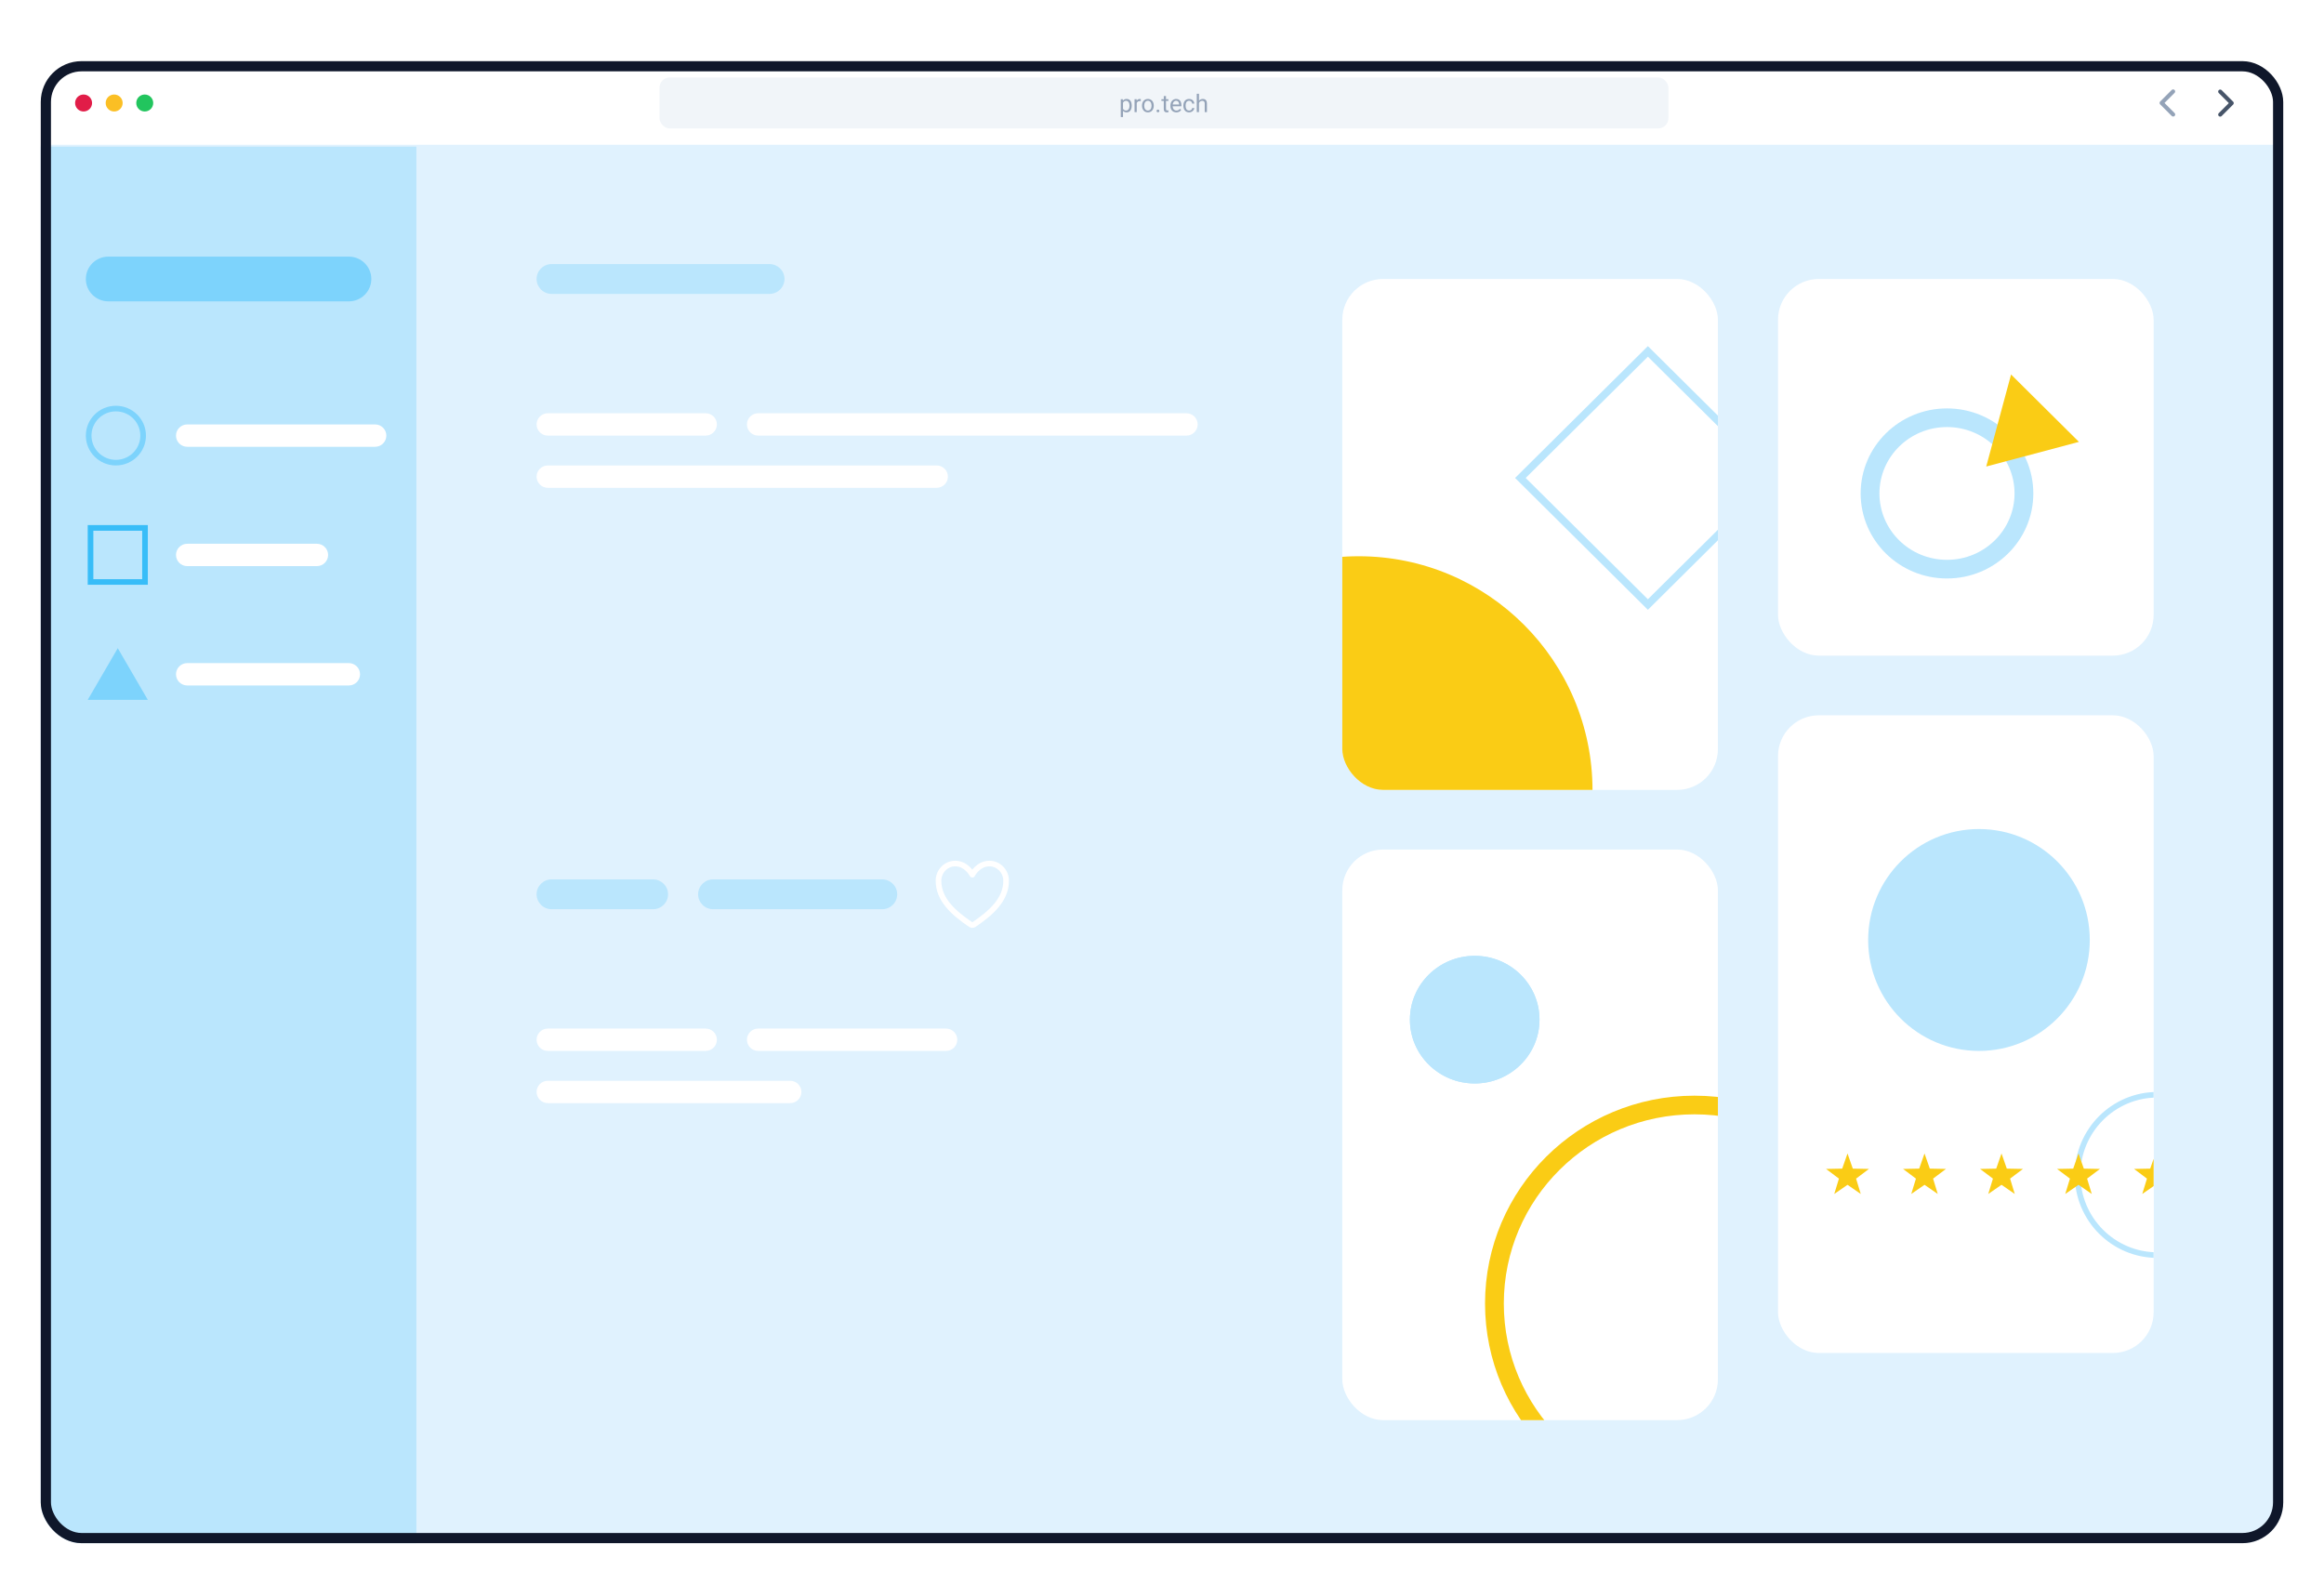 <svg width="1140" height="777" viewBox="0 0 1140 777" fill="none" xmlns="http://www.w3.org/2000/svg">
<g filter="url(#filter0_dd_176_13705)">
<g clip-path="url(#clip0_176_13705)">
<rect x="20" y="10" width="1100" height="727" rx="20" fill="white"/>
<path d="M41.001 34.694C38.699 34.694 36.834 32.828 36.834 30.527C36.834 28.226 38.699 26.36 41.001 26.36C43.302 26.36 45.167 28.226 45.167 30.527C45.167 32.828 43.302 34.694 41.001 34.694Z" fill="#E11D48"/>
<path d="M56.001 34.694C53.699 34.694 51.834 32.828 51.834 30.527C51.834 28.226 53.699 26.36 56.001 26.36C58.302 26.36 60.167 28.226 60.167 30.527C60.167 32.828 58.302 34.694 56.001 34.694Z" fill="#FBBF24"/>
<path d="M71.001 34.694C68.699 34.694 66.834 32.828 66.834 30.527C66.834 28.226 68.699 26.36 71.001 26.36C73.302 26.36 75.167 28.226 75.167 30.527C75.167 32.828 73.302 34.694 71.001 34.694Z" fill="#22C55E"/>
<path d="M1061.76 30.5L1066.71 35.45C1066.8 35.542 1066.88 35.653 1066.93 35.775C1066.98 35.897 1067.01 36.028 1067.01 36.161C1067.01 36.293 1066.99 36.425 1066.94 36.548C1066.89 36.671 1066.81 36.782 1066.72 36.876C1066.63 36.97 1066.51 37.044 1066.39 37.095C1066.27 37.145 1066.14 37.17 1066 37.169C1065.87 37.168 1065.74 37.141 1065.62 37.088C1065.5 37.036 1065.39 36.959 1065.29 36.864L1059.64 31.207C1059.45 31.02 1059.34 30.765 1059.34 30.5C1059.34 30.235 1059.45 29.98 1059.64 29.793L1065.29 24.136C1065.48 23.954 1065.73 23.853 1066 23.855C1066.26 23.858 1066.51 23.963 1066.7 24.148C1066.88 24.334 1066.99 24.584 1066.99 24.847C1066.99 25.109 1066.89 25.361 1066.71 25.55L1061.76 30.5Z" fill="#94A3B8"/>
<path d="M1093.31 30.571L1088.36 25.621C1088.18 25.432 1088.08 25.18 1088.08 24.918C1088.09 24.655 1088.19 24.405 1088.38 24.219C1088.56 24.034 1088.81 23.929 1089.08 23.926C1089.34 23.924 1089.59 24.025 1089.78 24.207L1095.44 29.864C1095.62 30.052 1095.73 30.306 1095.73 30.571C1095.73 30.836 1095.62 31.09 1095.44 31.278L1089.78 36.935C1089.59 37.117 1089.34 37.218 1089.08 37.216C1088.81 37.213 1088.56 37.108 1088.38 36.923C1088.19 36.737 1088.09 36.487 1088.08 36.224C1088.08 35.962 1088.18 35.71 1088.36 35.521L1093.31 30.571Z" fill="#475569"/>
<rect x="323.514" y="18" width="494.903" height="25" rx="5" fill="#F1F5F9"/>
<path d="M550.875 29.879V37.438H549.785V28.66H550.781L550.875 29.879ZM555.146 31.777V31.9C555.146 32.361 555.092 32.789 554.982 33.184C554.873 33.574 554.713 33.914 554.502 34.203C554.295 34.492 554.039 34.717 553.734 34.877C553.43 35.037 553.08 35.117 552.686 35.117C552.283 35.117 551.928 35.051 551.619 34.918C551.311 34.785 551.049 34.592 550.834 34.338C550.619 34.084 550.447 33.779 550.318 33.424C550.193 33.068 550.107 32.668 550.061 32.223V31.566C550.107 31.098 550.195 30.678 550.324 30.307C550.453 29.936 550.623 29.619 550.834 29.357C551.049 29.092 551.309 28.891 551.613 28.754C551.918 28.613 552.27 28.543 552.668 28.543C553.066 28.543 553.42 28.621 553.729 28.777C554.037 28.93 554.297 29.148 554.508 29.434C554.719 29.719 554.877 30.061 554.982 30.459C555.092 30.854 555.146 31.293 555.146 31.777ZM554.057 31.9V31.777C554.057 31.461 554.023 31.164 553.957 30.887C553.891 30.605 553.787 30.359 553.646 30.148C553.51 29.934 553.334 29.766 553.119 29.645C552.904 29.52 552.648 29.457 552.352 29.457C552.078 29.457 551.84 29.504 551.637 29.598C551.438 29.691 551.268 29.818 551.127 29.979C550.986 30.135 550.871 30.314 550.781 30.518C550.695 30.717 550.631 30.924 550.588 31.139V32.656C550.666 32.93 550.775 33.188 550.916 33.43C551.057 33.668 551.244 33.861 551.479 34.01C551.713 34.154 552.008 34.227 552.363 34.227C552.656 34.227 552.908 34.166 553.119 34.045C553.334 33.92 553.51 33.75 553.646 33.535C553.787 33.32 553.891 33.074 553.957 32.797C554.023 32.516 554.057 32.217 554.057 31.9ZM557.613 29.656V35H556.529V28.66H557.584L557.613 29.656ZM559.594 28.625L559.588 29.633C559.498 29.613 559.412 29.602 559.33 29.598C559.252 29.59 559.162 29.586 559.061 29.586C558.811 29.586 558.59 29.625 558.398 29.703C558.207 29.781 558.045 29.891 557.912 30.031C557.779 30.172 557.674 30.34 557.596 30.535C557.521 30.727 557.473 30.938 557.449 31.168L557.145 31.344C557.145 30.961 557.182 30.602 557.256 30.266C557.334 29.93 557.453 29.633 557.613 29.375C557.773 29.113 557.977 28.91 558.223 28.766C558.473 28.617 558.77 28.543 559.113 28.543C559.191 28.543 559.281 28.553 559.383 28.572C559.484 28.588 559.555 28.605 559.594 28.625ZM560.191 31.9V31.766C560.191 31.309 560.258 30.885 560.391 30.494C560.523 30.1 560.715 29.758 560.965 29.469C561.215 29.176 561.518 28.949 561.873 28.789C562.229 28.625 562.627 28.543 563.068 28.543C563.514 28.543 563.914 28.625 564.27 28.789C564.629 28.949 564.934 29.176 565.184 29.469C565.438 29.758 565.631 30.1 565.764 30.494C565.896 30.885 565.963 31.309 565.963 31.766V31.9C565.963 32.357 565.896 32.781 565.764 33.172C565.631 33.562 565.438 33.904 565.184 34.197C564.934 34.486 564.631 34.713 564.275 34.877C563.924 35.037 563.525 35.117 563.08 35.117C562.635 35.117 562.234 35.037 561.879 34.877C561.523 34.713 561.219 34.486 560.965 34.197C560.715 33.904 560.523 33.562 560.391 33.172C560.258 32.781 560.191 32.357 560.191 31.9ZM561.275 31.766V31.9C561.275 32.217 561.312 32.516 561.387 32.797C561.461 33.074 561.572 33.32 561.721 33.535C561.873 33.75 562.062 33.92 562.289 34.045C562.516 34.166 562.779 34.227 563.08 34.227C563.377 34.227 563.637 34.166 563.859 34.045C564.086 33.92 564.273 33.75 564.422 33.535C564.57 33.32 564.682 33.074 564.756 32.797C564.834 32.516 564.873 32.217 564.873 31.9V31.766C564.873 31.453 564.834 31.158 564.756 30.881C564.682 30.6 564.568 30.352 564.416 30.137C564.268 29.918 564.08 29.746 563.854 29.621C563.631 29.496 563.369 29.434 563.068 29.434C562.771 29.434 562.51 29.496 562.283 29.621C562.061 29.746 561.873 29.918 561.721 30.137C561.572 30.352 561.461 30.6 561.387 30.881C561.312 31.158 561.275 31.453 561.275 31.766ZM567.34 34.426C567.34 34.242 567.396 34.088 567.51 33.963C567.627 33.834 567.795 33.77 568.014 33.77C568.232 33.77 568.398 33.834 568.512 33.963C568.629 34.088 568.688 34.242 568.688 34.426C568.688 34.605 568.629 34.758 568.512 34.883C568.398 35.008 568.232 35.07 568.014 35.07C567.795 35.07 567.627 35.008 567.51 34.883C567.396 34.758 567.34 34.605 567.34 34.426ZM573.141 28.66V29.492H569.713V28.66H573.141ZM570.873 27.119H571.957V33.43C571.957 33.645 571.99 33.807 572.057 33.916C572.123 34.025 572.209 34.098 572.314 34.133C572.42 34.168 572.533 34.185 572.654 34.185C572.744 34.185 572.838 34.178 572.936 34.162C573.037 34.143 573.113 34.127 573.164 34.115L573.17 35C573.084 35.027 572.971 35.053 572.83 35.076C572.693 35.103 572.527 35.117 572.332 35.117C572.066 35.117 571.822 35.065 571.6 34.959C571.377 34.853 571.199 34.678 571.066 34.432C570.938 34.182 570.873 33.846 570.873 33.424V27.119ZM577.043 35.117C576.602 35.117 576.201 35.043 575.842 34.895C575.486 34.742 575.18 34.529 574.922 34.256C574.668 33.982 574.473 33.658 574.336 33.283C574.199 32.908 574.131 32.498 574.131 32.053V31.807C574.131 31.291 574.207 30.832 574.359 30.43C574.512 30.023 574.719 29.68 574.98 29.398C575.242 29.117 575.539 28.904 575.871 28.76C576.203 28.615 576.547 28.543 576.902 28.543C577.355 28.543 577.746 28.621 578.074 28.777C578.406 28.934 578.678 29.152 578.889 29.434C579.1 29.711 579.256 30.039 579.357 30.418C579.459 30.793 579.51 31.203 579.51 31.648V32.135H574.775V31.25H578.426V31.168C578.41 30.887 578.352 30.613 578.25 30.348C578.152 30.082 577.996 29.863 577.781 29.691C577.566 29.52 577.273 29.434 576.902 29.434C576.656 29.434 576.43 29.486 576.223 29.592C576.016 29.693 575.838 29.846 575.689 30.049C575.541 30.252 575.426 30.5 575.344 30.793C575.262 31.086 575.221 31.424 575.221 31.807V32.053C575.221 32.353 575.262 32.637 575.344 32.902C575.43 33.164 575.553 33.395 575.713 33.594C575.877 33.793 576.074 33.949 576.305 34.062C576.539 34.176 576.805 34.232 577.102 34.232C577.484 34.232 577.809 34.154 578.074 33.998C578.34 33.842 578.572 33.633 578.771 33.371L579.428 33.893C579.291 34.1 579.117 34.297 578.906 34.484C578.695 34.672 578.436 34.824 578.127 34.941C577.822 35.059 577.461 35.117 577.043 35.117ZM583.312 34.227C583.57 34.227 583.809 34.174 584.027 34.068C584.246 33.963 584.426 33.818 584.566 33.635C584.707 33.447 584.787 33.234 584.807 32.996H585.838C585.818 33.371 585.691 33.721 585.457 34.045C585.227 34.365 584.924 34.625 584.549 34.824C584.174 35.02 583.762 35.117 583.312 35.117C582.836 35.117 582.42 35.033 582.064 34.865C581.713 34.697 581.42 34.467 581.186 34.174C580.955 33.881 580.781 33.545 580.664 33.166C580.551 32.783 580.494 32.379 580.494 31.953V31.707C580.494 31.281 580.551 30.879 580.664 30.5C580.781 30.117 580.955 29.779 581.186 29.486C581.42 29.193 581.713 28.963 582.064 28.795C582.42 28.627 582.836 28.543 583.312 28.543C583.809 28.543 584.242 28.645 584.613 28.848C584.984 29.047 585.275 29.32 585.486 29.668C585.701 30.012 585.818 30.402 585.838 30.84H584.807C584.787 30.578 584.713 30.342 584.584 30.131C584.459 29.92 584.287 29.752 584.068 29.627C583.854 29.498 583.602 29.434 583.312 29.434C582.98 29.434 582.701 29.5 582.475 29.633C582.252 29.762 582.074 29.938 581.941 30.16C581.812 30.379 581.719 30.623 581.66 30.893C581.605 31.158 581.578 31.43 581.578 31.707V31.953C581.578 32.23 581.605 32.504 581.66 32.773C581.715 33.043 581.807 33.287 581.936 33.506C582.068 33.725 582.246 33.9 582.469 34.033C582.695 34.162 582.977 34.227 583.312 34.227ZM588.141 26V35H587.057V26H588.141ZM587.883 31.59L587.432 31.572C587.436 31.139 587.5 30.738 587.625 30.371C587.75 30 587.926 29.678 588.152 29.404C588.379 29.131 588.648 28.92 588.961 28.771C589.277 28.619 589.627 28.543 590.01 28.543C590.322 28.543 590.604 28.586 590.854 28.672C591.104 28.754 591.316 28.887 591.492 29.07C591.672 29.254 591.809 29.492 591.902 29.785C591.996 30.074 592.043 30.428 592.043 30.846V35H590.953V30.834C590.953 30.502 590.904 30.236 590.807 30.037C590.709 29.834 590.566 29.688 590.379 29.598C590.191 29.504 589.961 29.457 589.688 29.457C589.418 29.457 589.172 29.514 588.949 29.627C588.73 29.74 588.541 29.896 588.381 30.096C588.225 30.295 588.102 30.523 588.012 30.781C587.926 31.035 587.883 31.305 587.883 31.59Z" fill="#94A3B8"/>
<rect x="20" y="51" width="1100" height="686" fill="#E0F2FE"/>
<path d="M20 51.915H204.255V737H20V51.915Z" fill="#BAE6FD"/>
<path d="M42.111 116.856C42.111 110.794 47.061 105.88 53.167 105.88H171.09C177.195 105.88 182.145 110.794 182.145 116.856C182.145 122.918 177.195 127.832 171.09 127.832H53.167C47.061 127.832 42.111 122.918 42.111 116.856Z" fill="#7DD3FC"/>
<path d="M86.332 193.688C86.332 190.657 88.807 188.2 91.86 188.2H183.987C187.04 188.2 189.515 190.657 189.515 193.688C189.515 196.719 187.04 199.176 183.987 199.176H91.86C88.807 199.176 86.332 196.719 86.332 193.688Z" fill="white"/>
<path d="M86.332 252.227C86.332 249.196 88.807 246.739 91.86 246.739H155.427C158.48 246.739 160.955 249.196 160.955 252.227C160.955 255.258 158.48 257.715 155.427 257.715H91.86C88.807 257.715 86.332 255.258 86.332 252.227Z" fill="white"/>
<path d="M86.332 310.765C86.332 307.734 88.807 305.277 91.86 305.277H171.089C174.142 305.277 176.617 307.734 176.617 310.765C176.617 313.796 174.142 316.253 171.089 316.253H91.86C88.807 316.253 86.332 313.796 86.332 310.765Z" fill="white"/>
<path fill-rule="evenodd" clip-rule="evenodd" d="M56.852 205.579C63.466 205.579 68.828 200.255 68.828 193.688C68.828 187.121 63.466 181.797 56.852 181.797C50.237 181.797 44.875 187.121 44.875 193.688C44.875 200.255 50.237 205.579 56.852 205.579ZM56.852 208.323C64.993 208.323 71.592 201.771 71.592 193.688C71.592 185.606 64.993 179.053 56.852 179.053C48.711 179.053 42.111 185.606 42.111 193.688C42.111 201.771 48.711 208.323 56.852 208.323Z" fill="#7DD3FC"/>
<path d="M263.217 116.856C263.217 112.815 266.517 109.539 270.587 109.539H377.455C381.525 109.539 384.825 112.815 384.825 116.856C384.825 120.897 381.525 124.173 377.455 124.173H270.587C266.517 124.173 263.217 120.897 263.217 116.856Z" fill="#BAE6FD"/>
<path fill-rule="evenodd" clip-rule="evenodd" d="M458.987 411.891C459.041 406.674 463.216 402.232 468.581 402.232C471.874 402.232 474.297 403.85 475.843 405.374C476.273 405.799 476.643 406.222 476.952 406.612C477.261 406.222 477.631 405.799 478.061 405.374C479.607 403.85 482.03 402.232 485.323 402.232C490.688 402.232 494.863 406.674 494.917 411.891L494.917 411.892C495.019 422.067 486.784 429.106 478.507 434.685C478.048 434.994 477.507 435.16 476.952 435.16C476.398 435.16 475.856 434.994 475.397 434.685C467.119 429.106 458.884 422.067 458.987 411.892L458.987 411.891ZM478.186 409.709C477.952 410.172 477.474 410.464 476.952 410.464C476.43 410.464 475.952 410.172 475.718 409.709C475.717 409.708 475.717 409.707 475.716 409.706C475.714 409.702 475.712 409.697 475.708 409.69C475.706 409.686 475.703 409.681 475.701 409.676C475.685 409.648 475.659 409.6 475.623 409.538C475.551 409.412 475.438 409.225 475.284 408.997C474.975 408.539 474.512 407.929 473.896 407.322C472.658 406.101 470.895 404.976 468.581 404.976C464.833 404.976 461.791 408.104 461.751 411.919M478.186 409.709C478.187 409.708 478.187 409.707 478.188 409.706C478.191 409.701 478.196 409.691 478.204 409.676C478.219 409.648 478.245 409.6 478.281 409.538C478.353 409.412 478.466 409.225 478.62 408.997C478.929 408.539 479.393 407.929 480.008 407.322C481.246 406.101 483.009 404.976 485.323 404.976C489.071 404.976 492.114 408.103 492.153 411.919C492.239 420.494 485.303 426.788 476.953 432.415L476.952 432.416L476.951 432.415C468.6 426.788 461.664 420.494 461.751 411.92" fill="white"/>
<path d="M263.217 418.696C263.217 414.655 266.517 411.379 270.587 411.379H320.336C324.406 411.379 327.706 414.655 327.706 418.696C327.706 422.737 324.406 426.013 320.336 426.013H270.587C266.517 426.013 263.217 422.737 263.217 418.696Z" fill="#BAE6FD"/>
<path d="M342.445 418.696C342.445 414.655 345.745 411.379 349.815 411.379H432.73C436.801 411.379 440.1 414.655 440.1 418.696C440.1 422.737 436.801 426.013 432.73 426.013H349.815C345.745 426.013 342.445 422.737 342.445 418.696Z" fill="#BAE6FD"/>
<path d="M263.217 490.04C263.217 487.009 265.692 484.552 268.744 484.552H346.131C349.184 484.552 351.659 487.009 351.659 490.04C351.659 493.071 349.184 495.528 346.131 495.528H268.744C265.692 495.528 263.217 493.071 263.217 490.04Z" fill="white"/>
<path d="M263.217 515.651C263.217 512.62 265.692 510.163 268.744 510.163H387.589C390.641 510.163 393.116 512.62 393.116 515.651C393.116 518.682 390.641 521.139 387.589 521.139H268.744C265.692 521.139 263.217 518.682 263.217 515.651Z" fill="white"/>
<path d="M366.398 490.04C366.398 487.009 368.873 484.552 371.926 484.552H464.053C467.106 484.552 469.581 487.009 469.581 490.04C469.581 493.071 467.106 495.528 464.053 495.528H371.926C368.873 495.528 366.398 493.071 366.398 490.04Z" fill="white"/>
<path d="M263.217 188.2C263.217 185.169 265.692 182.712 268.744 182.712H346.131C349.184 182.712 351.659 185.169 351.659 188.2C351.659 191.231 349.184 193.688 346.131 193.688H268.744C265.692 193.688 263.217 191.231 263.217 188.2Z" fill="white"/>
<path d="M263.217 213.811C263.217 210.78 265.692 208.323 268.744 208.323H459.448C462.501 208.323 464.976 210.78 464.976 213.811C464.976 216.842 462.501 219.299 459.448 219.299H268.744C265.692 219.299 263.217 216.842 263.217 213.811Z" fill="white"/>
<path d="M366.398 188.2C366.398 185.169 368.873 182.712 371.926 182.712H581.976C585.029 182.712 587.504 185.169 587.504 188.2C587.504 191.231 585.029 193.688 581.976 193.688H371.926C368.873 193.688 366.398 191.231 366.398 188.2Z" fill="white"/>
<path fill-rule="evenodd" clip-rule="evenodd" d="M69.748 240.336H45.795V264.117H69.748V240.336ZM43.031 237.592V266.861H72.512V237.592H43.031Z" fill="#38BDF8"/>
<g clip-path="url(#clip1_176_13705)">
<rect x="658.441" y="116.856" width="184.255" height="250.619" rx="20" fill="white"/>
<path d="M781.179 367.691C781.179 431.109 729.826 482.52 666.478 482.52C603.131 482.52 551.777 431.109 551.777 367.691C551.777 304.273 603.131 252.862 666.478 252.862C729.826 252.862 781.179 304.273 781.179 367.691Z" fill="#FACC15"/>
<path fill-rule="evenodd" clip-rule="evenodd" d="M868.274 214.461L808.342 154.958L748.409 214.461L808.342 273.963L868.274 214.461ZM808.342 149.784L743.198 214.461L808.342 279.137L873.486 214.461L808.342 149.784Z" fill="#BAE6FD"/>
</g>
<path d="M57.772 297.96L72.512 323.308H43.031L57.772 297.96Z" fill="#7DD3FC"/>
<rect x="872.178" y="116.856" width="184.255" height="184.763" rx="20" fill="white"/>
<path fill-rule="evenodd" clip-rule="evenodd" d="M955.062 254.62C973.432 254.62 988.198 239.972 988.198 222.055C988.198 204.138 973.432 189.49 955.062 189.49C936.692 189.49 921.926 204.138 921.926 222.055C921.926 239.972 936.692 254.62 955.062 254.62ZM955.062 263.767C978.45 263.767 997.411 245.092 997.411 222.055C997.411 199.018 978.45 180.343 955.062 180.343C931.673 180.343 912.713 199.018 912.713 222.055C912.713 245.092 931.673 263.767 955.062 263.767Z" fill="#BAE6FD"/>
<path d="M974.31 208.852L986.494 163.709L1019.78 196.756L974.31 208.852Z" fill="#FACC15"/>
<g clip-path="url(#clip2_176_13705)">
<rect x="658.441" y="396.744" width="184.255" height="279.888" rx="20" fill="white"/>
<path fill-rule="evenodd" clip-rule="evenodd" d="M831.181 712.304C882.825 712.304 924.69 670.739 924.69 619.465C924.69 568.192 882.825 526.627 831.181 526.627C779.537 526.627 737.672 568.192 737.672 619.465C737.672 670.739 779.537 712.304 831.181 712.304ZM831.181 721.451C887.913 721.451 933.903 675.79 933.903 619.465C933.903 563.14 887.913 517.48 831.181 517.48C774.449 517.48 728.459 563.14 728.459 619.465C728.459 675.79 774.449 721.451 831.181 721.451Z" fill="#FACC15"/>
<path d="M755.175 480.186C755.175 497.475 740.945 511.491 723.391 511.491C705.838 511.491 691.607 497.475 691.607 480.186C691.607 462.896 705.838 448.88 723.391 448.88C740.945 448.88 755.175 462.896 755.175 480.186Z" fill="#BAE6FD"/>
<path fill-rule="evenodd" clip-rule="evenodd" d="M723.391 508.747C739.439 508.747 752.411 495.939 752.411 480.186C752.411 464.432 739.439 451.624 723.391 451.624C707.343 451.624 694.371 464.432 694.371 480.186C694.371 495.939 707.343 508.747 723.391 508.747ZM723.391 511.491C740.945 511.491 755.175 497.475 755.175 480.186C755.175 462.896 740.945 448.88 723.391 448.88C705.838 448.88 691.607 462.896 691.607 480.186C691.607 497.475 705.838 511.491 723.391 511.491Z" fill="#BAE6FD"/>
</g>
<g clip-path="url(#clip3_176_13705)">
<rect x="872.178" y="330.888" width="184.255" height="312.816" rx="20" fill="white"/>
<path d="M1098.81 556.353C1098.81 578.833 1080.66 597.056 1058.27 597.056C1035.89 597.056 1017.74 578.833 1017.74 556.353C1017.74 533.874 1035.89 515.651 1058.27 515.651C1080.66 515.651 1098.81 533.874 1098.81 556.353Z" fill="white"/>
<path fill-rule="evenodd" clip-rule="evenodd" d="M1058.27 594.312C1079.11 594.312 1096.05 577.347 1096.05 556.353C1096.05 535.36 1079.11 518.395 1058.27 518.395C1037.44 518.395 1020.5 535.36 1020.5 556.353C1020.5 577.347 1037.44 594.312 1058.27 594.312ZM1058.27 597.056C1080.66 597.056 1098.81 578.833 1098.81 556.353C1098.81 533.874 1080.66 515.651 1058.27 515.651C1035.89 515.651 1017.74 533.874 1017.74 556.353C1017.74 578.833 1035.89 597.056 1058.27 597.056Z" fill="#BAE6FD"/>
<path d="M1025.11 441.105C1025.11 471.162 1000.77 495.528 970.754 495.528C940.734 495.528 916.398 471.162 916.398 441.105C916.398 411.049 940.734 386.683 970.754 386.683C1000.77 386.683 1025.11 411.049 1025.11 441.105Z" fill="#BAE6FD"/>
<path d="M906.264 545.835L908.863 553.259L916.778 553.419L910.47 558.167L912.762 565.69L906.264 561.201L899.766 565.69L902.059 558.167L895.75 553.419L903.665 553.259L906.264 545.835Z" fill="#FACC15"/>
<path d="M944.036 545.835L946.635 553.259L954.55 553.419L948.241 558.167L950.534 565.69L944.036 561.201L937.538 565.69L939.83 558.167L933.521 553.419L941.436 553.259L944.036 545.835Z" fill="#FACC15"/>
<path d="M981.809 545.835L984.408 553.259L992.323 553.419L986.015 558.167L988.307 565.69L981.809 561.201L975.311 565.69L977.603 558.167L971.295 553.419L979.21 553.259L981.809 545.835Z" fill="#FACC15"/>
<path d="M1019.58 545.835L1022.18 553.259L1030.09 553.419L1023.79 558.167L1026.08 565.69L1019.58 561.201L1013.08 565.69L1015.37 558.167L1009.07 553.419L1016.98 553.259L1019.58 545.835Z" fill="#FACC15"/>
<path d="M1057.35 545.835L1059.95 553.259L1067.87 553.419L1061.56 558.167L1063.85 565.69L1057.35 561.201L1050.85 565.69L1053.15 558.167L1046.84 553.419L1054.75 553.259L1057.35 545.835Z" fill="#FACC15"/>
</g>
</g>
<rect x="22.5" y="12.5" width="1095" height="722" rx="17.5" stroke="#0F172A" stroke-width="5"/>
</g>
<defs>
<filter id="filter0_dd_176_13705" x="0" y="0" width="1140" height="777" filterUnits="userSpaceOnUse" color-interpolation-filters="sRGB">
<feFlood flood-opacity="0" result="BackgroundImageFix"/>
<feColorMatrix in="SourceAlpha" type="matrix" values="0 0 0 0 0 0 0 0 0 0 0 0 0 0 0 0 0 0 127 0" result="hardAlpha"/>
<feOffset/>
<feGaussianBlur stdDeviation="5"/>
<feColorMatrix type="matrix" values="0 0 0 0 0 0 0 0 0 0 0 0 0 0 0 0 0 0 0.07 0"/>
<feBlend mode="normal" in2="BackgroundImageFix" result="effect1_dropShadow_176_13705"/>
<feColorMatrix in="SourceAlpha" type="matrix" values="0 0 0 0 0 0 0 0 0 0 0 0 0 0 0 0 0 0 127 0" result="hardAlpha"/>
<feMorphology radius="5" operator="erode" in="SourceAlpha" result="effect2_dropShadow_176_13705"/>
<feOffset dy="20"/>
<feGaussianBlur stdDeviation="12.5"/>
<feColorMatrix type="matrix" values="0 0 0 0 0 0 0 0 0 0 0 0 0 0 0 0 0 0 0.1 0"/>
<feBlend mode="normal" in2="effect1_dropShadow_176_13705" result="effect2_dropShadow_176_13705"/>
<feBlend mode="normal" in="SourceGraphic" in2="effect2_dropShadow_176_13705" result="shape"/>
</filter>
<clipPath id="clip0_176_13705">
<rect x="20" y="10" width="1100" height="727" rx="20" fill="white"/>
</clipPath>
<clipPath id="clip1_176_13705">
<rect x="658.441" y="116.856" width="184.255" height="250.619" rx="20" fill="white"/>
</clipPath>
<clipPath id="clip2_176_13705">
<rect x="658.441" y="396.744" width="184.255" height="279.888" rx="20" fill="white"/>
</clipPath>
<clipPath id="clip3_176_13705">
<rect x="872.178" y="330.888" width="184.255" height="312.816" rx="20" fill="white"/>
</clipPath>
</defs>
</svg>
